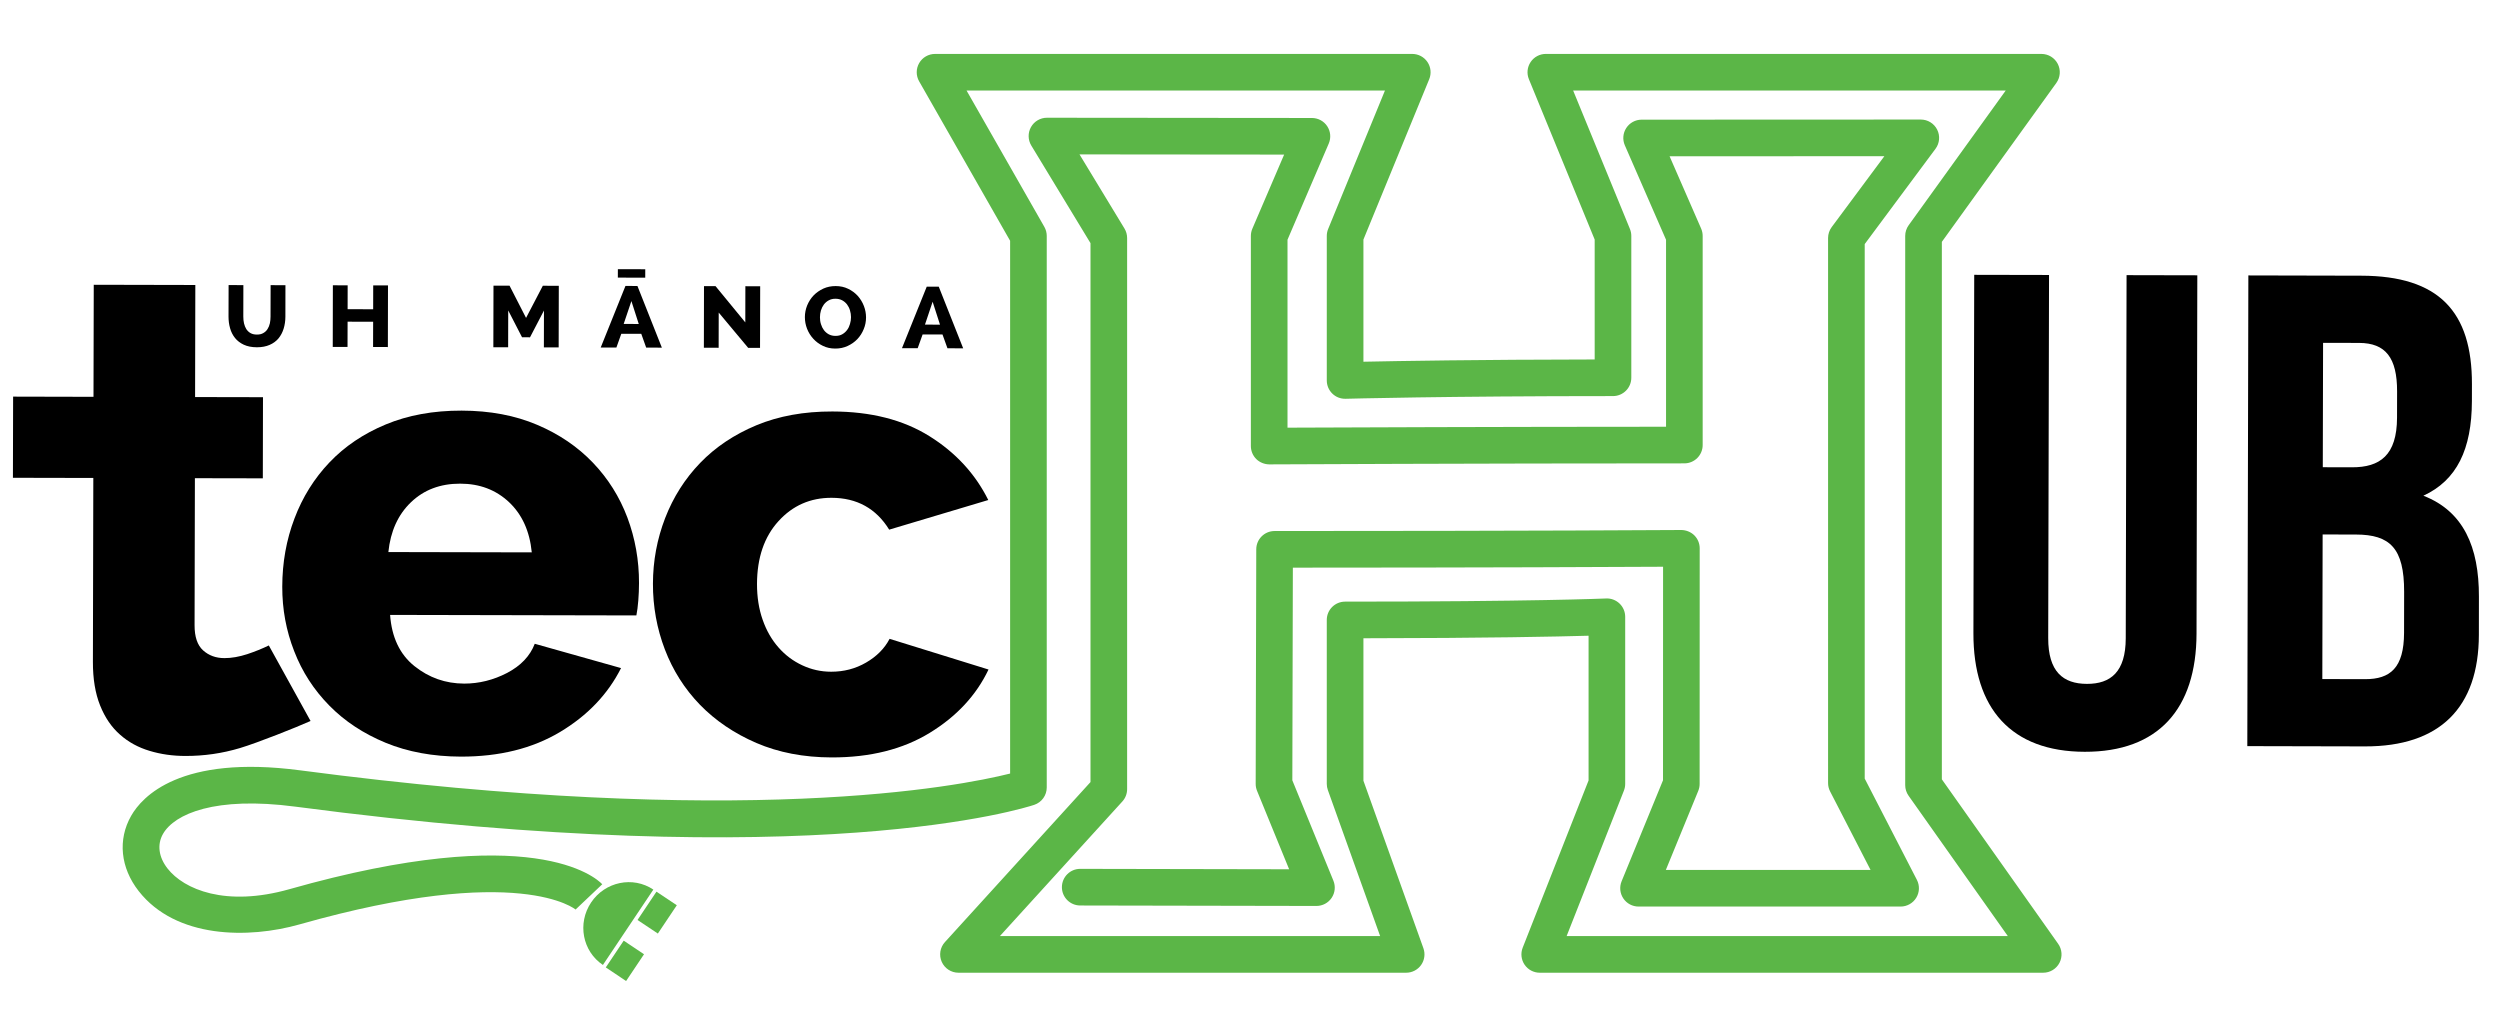 <?xml version="1.0" encoding="utf-8"?>
<!-- Generator: Adobe Illustrator 16.0.4, SVG Export Plug-In . SVG Version: 6.00 Build 0)  -->
<!DOCTYPE svg PUBLIC "-//W3C//DTD SVG 1.1//EN" "http://www.w3.org/Graphics/SVG/1.1/DTD/svg11.dtd">
<svg version="1.1" id="Layer_1" xmlns="http://www.w3.org/2000/svg" xmlns:xlink="http://www.w3.org/1999/xlink" x="0px" y="0px"
	 width="800px" height="331.325px" viewBox="0 0 800 331.325" enable-background="new 0 0 800 331.325" xml:space="preserve">
<g>
	<path fill="#5BB647" d="M653.827,311.27H492.714c-1.938,0-3.753-0.96-4.844-2.562c-1.092-1.603-1.32-3.642-0.609-5.446
		l21.083-53.526v-46.304c-9.939,0.282-32.564,0.769-72.048,0.812v45.586l19.193,53.604c0.644,1.795,0.373,3.79-0.725,5.352
		c-1.1,1.559-2.887,2.485-4.792,2.485H306.713c-2.32,0-4.423-1.367-5.361-3.491c-0.938-2.122-0.536-4.599,1.025-6.313l46.583-51.204
		V77.805l-18.946-31.229c-1.098-1.811-1.134-4.074-0.094-5.918c1.038-1.843,2.99-2.983,5.105-2.983c0.002,0,0.004,0,0.006,0
		l84.792,0.08c1.969,0.002,3.806,0.993,4.889,2.638c1.082,1.645,1.268,3.724,0.491,5.534l-13.201,30.775v60.151
		c17.048-0.076,68.544-0.283,121.132-0.298V76.722l-13.188-30.225c-0.789-1.811-0.613-3.899,0.471-5.553
		c1.082-1.654,2.924-2.651,4.9-2.652l89.339-0.037h0.002c2.215,0,4.242,1.249,5.235,3.227c0.996,1.979,0.79,4.352-0.53,6.129
		l-22.655,30.493v171.048l16.696,32.401c0.938,1.816,0.859,3.99-0.206,5.734c-1.064,1.746-2.961,2.812-5.005,2.812h-83.857
		c-1.954,0-3.78-0.973-4.867-2.598c-1.09-1.621-1.298-3.68-0.556-5.487l13.249-32.324l0.021-68.333
		c-14.723,0.082-56.38,0.278-118.469,0.291l-0.168,68.052l13.142,32.125c0.739,1.809,0.53,3.868-0.562,5.49
		c-1.09,1.618-2.912,2.589-4.862,2.589c-0.004,0-0.008,0-0.012,0l-75.591-0.148c-3.237-0.006-5.857-2.636-5.851-5.872
		c0.007-3.234,2.629-5.851,5.862-5.851c0.004,0,0.006,0,0.01,0l66.842,0.132l-10.27-25.1c-0.289-0.707-0.439-1.467-0.436-2.233
		l0.186-75.06c0.008-3.23,2.631-5.846,5.862-5.846c81.646,0,129.662-0.324,130.137-0.328c1.502,0.016,3.062,0.603,4.171,1.703
		c1.107,1.102,1.73,2.598,1.73,4.16l-0.022,75.387c0,0.761-0.149,1.518-0.438,2.221l-10.375,25.308h65.509l-12.943-25.119
		c-0.429-0.829-0.651-1.749-0.651-2.684V76.167c0-1.26,0.405-2.485,1.156-3.496l16.856-22.689l-68.728,0.029l10.099,23.144
		c0.321,0.739,0.488,1.537,0.488,2.344v66.916c0,3.237-2.623,5.861-5.861,5.861c-65.969,0-132.164,0.322-132.825,0.326
		c-1.475-0.005-3.059-0.607-4.164-1.707c-1.105-1.1-1.727-2.595-1.727-4.155V75.498c0-0.794,0.162-1.581,0.475-2.311l10.173-23.717
		l-65.485-0.062l14.389,23.719c0.556,0.917,0.85,1.968,0.85,3.041v176.361c0,1.46-0.544,2.866-1.526,3.944l-39.188,43.075h121.678
		l-16.73-46.724c-0.228-0.636-0.344-1.303-0.344-1.977v-52.461c0-3.238,2.624-5.861,5.861-5.861c59.807,0,83.284-1,83.514-1.01
		c1.59-0.084,3.153,0.516,4.31,1.622c1.154,1.104,1.809,2.636,1.809,4.233v53.477c0,0.734-0.14,1.463-0.408,2.148l-18.335,46.552
		h141.18l-31.759-44.914c-0.701-0.991-1.076-2.173-1.076-3.386V75.497c0-1.23,0.387-2.429,1.107-3.427l31.047-43.089l-138.414-0.006
		l18.174,44.299c0.29,0.706,0.438,1.461,0.438,2.225v45.388c0,3.237-2.624,5.861-5.862,5.861c-53.688,0-85.249,0.854-85.562,0.862
		c-1.646,0.027-3.115-0.555-4.248-1.658c-1.136-1.104-1.775-2.618-1.775-4.201V75.499c0-0.763,0.148-1.519,0.439-2.225
		l18.173-44.293h-133.88l24.885,43.611c0.505,0.885,0.771,1.886,0.771,2.905v176.492c0,2.519-1.611,4.757-3.999,5.558
		c-2.777,0.93-69.93,22.545-236.479,0.578c-25.603-3.379-38.649,2.296-42.324,8.731c-1.933,3.384-1.402,7.419,1.458,11.071
		c5.223,6.672,18.574,12.401,39.015,6.606c77.815-22.072,98.041-3.739,100.091-1.573l-8.509,8.062l0.155,0.156
		c-0.171-0.156-18.035-15.36-88.538,4.632c-16.269,4.614-39.506,4.593-51.445-10.659c-5.856-7.48-6.756-16.494-2.405-24.11
		c3.459-6.06,15.653-19.601,54.035-14.541c141.625,18.684,210.661,5.185,227.223,1.034V77.051l-29.116-51.027
		c-1.035-1.814-1.027-4.042,0.022-5.849s2.979-2.917,5.067-2.917h152.714c1.954,0,3.78,0.974,4.867,2.596
		c1.09,1.623,1.298,3.682,0.556,5.49l-21.053,51.311v39.097c11.032-0.233,36.807-0.68,74.002-0.723V76.654l-21.053-51.315
		c-0.742-1.808-0.533-3.867,0.556-5.489c1.088-1.623,2.913-2.597,4.867-2.597l158.602,0.006c2.201,0,4.215,1.232,5.217,3.19
		c1.004,1.958,0.824,4.313-0.461,6.098l-36.635,50.842v171.998l37.222,52.638c1.266,1.79,1.427,4.136,0.421,6.079
		C658.025,310.048,656.018,311.27,653.827,311.27z"/>
</g>
<path d="M655.691,87.994l-0.262,116.195c-0.021,10.755,4.761,14.634,12.382,14.651c7.614,0.021,12.404-3.838,12.428-14.593
	l0.263-116.199l22.641,0.049l-0.254,114.688c-0.062,24.102-12.271,37.838-35.78,37.788c-23.518-0.049-35.675-13.846-35.615-37.949
	l0.258-114.679L655.691,87.994z"/>
<path d="M791.02,122.937l-0.011,5.378c-0.036,15.498-4.847,25.387-15.527,30.315c12.832,4.972,17.815,16.388,17.773,32.315
	l-0.016,12.257c-0.058,23.242-12.497,35.7-36.441,35.646l-37.657-0.088l0.336-150.624l36.132,0.085
	C780.421,88.272,791.076,99.698,791.02,122.937 M743.385,109.709l-0.092,39.803l9.346,0.022c8.936,0.029,14.384-3.838,14.412-15.888
	l0.018-8.392c0.024-10.758-3.671-15.497-12.149-15.52L743.385,109.709z M743.243,171.029l-0.099,46.27l13.697,0.033
	c8.062,0.017,12.423-3.627,12.457-14.829l0.024-13.126c0.028-13.978-4.535-18.302-15.42-18.324L743.243,171.029z"/>
<path d="M99.38,230.714c-4.473,2.005-16.891,6.957-22.581,8.663c-5.691,1.707-11.521,2.551-17.475,2.529
	c-4.063,0-7.891-0.549-11.462-1.631c-3.6-1.078-6.753-2.788-9.442-5.178c-2.708-2.361-4.836-5.482-6.387-9.361
	c-1.545-3.855-2.316-8.508-2.301-13.941l0.133-58.846l-25.728-0.055l0.062-25.972l25.721,0.061L30,91.125l32.506,0.072l-0.077,35.86
	l21.727,0.045l-0.053,25.964l-21.738-0.043l-0.102,47.022c-0.014,3.739,0.898,6.418,2.721,8.066c1.831,1.646,4.094,2.48,6.806,2.484
	c2.292,0.011,4.736-0.429,7.312-1.261c2.571-0.857,4.874-1.794,6.915-2.792L99.38,230.714z"/>
<path d="M147.475,242.12c-8.942-0.031-16.96-1.504-24.052-4.425c-7.111-2.936-13.126-6.899-18.058-11.929
	c-4.943-5.021-8.684-10.806-11.227-17.396c-2.572-6.565-3.833-13.447-3.814-20.629c0.016-7.718,1.305-14.99,3.907-21.825
	c2.572-6.823,6.316-12.815,11.195-17.944c4.891-5.14,10.9-9.191,18.018-12.15c7.104-2.958,15.207-4.442,24.278-4.424
	c9.073,0.02,17.126,1.543,24.152,4.537c7.047,2.987,12.988,7.03,17.86,12.127c4.861,5.08,8.54,10.947,11.04,17.586
	c2.482,6.654,3.727,13.63,3.71,20.938c-0.004,1.896-0.083,3.765-0.225,5.573c-0.145,1.831-0.349,3.435-0.617,4.777l-78.811-0.166
	c0.523,7.175,3.111,12.633,7.772,16.369c4.673,3.741,9.976,5.596,15.946,5.612c4.729,0.004,9.308-1.128,13.727-3.415
	c4.39-2.309,7.34-5.401,8.846-9.33l27.611,7.781c-4.229,8.39-10.75,15.212-19.559,20.473
	C170.368,239.518,159.795,242.139,147.475,242.12 M170.168,176.757c-0.664-6.78-3.094-12.123-7.277-16.069
	c-4.192-3.94-9.401-5.914-15.624-5.918c-6.371-0.016-11.621,1.978-15.764,5.954c-4.144,3.979-6.542,9.288-7.225,15.933
	L170.168,176.757z"/>
<path d="M208.941,186.793c0.016-7.312,1.323-14.31,3.906-21.011c2.592-6.697,6.327-12.583,11.206-17.645
	c4.889-5.067,10.897-9.091,18.008-12.057c7.121-2.958,15.203-4.424,24.295-4.405c12.312,0.022,22.66,2.652,31.047,7.893
	c8.381,5.228,14.67,12.044,18.846,20.442l-31.71,9.48c-4.176-6.775-10.327-10.174-18.458-10.193
	c-6.765-0.01-12.435,2.473-16.974,7.48c-4.549,4.989-6.841,11.69-6.868,20.083c-0.005,4.213,0.598,8.036,1.814,11.482
	c1.213,3.469,2.902,6.399,5.071,8.853c2.145,2.442,4.678,4.345,7.598,5.701c2.907,1.368,5.985,2.052,9.236,2.056
	c4.059,0.008,7.787-0.957,11.171-2.922c3.381-1.951,5.913-4.483,7.54-7.601l31.656,9.82c-3.931,8.258-10.217,15.016-18.828,20.272
	c-8.6,5.261-19.073,7.883-31.386,7.858c-8.947-0.022-16.964-1.569-24.071-4.628c-7.1-3.067-13.11-7.149-18.052-12.224
	c-4.937-5.106-8.668-10.994-11.235-17.708C210.199,201.122,208.927,194.108,208.941,186.793"/>
<path d="M82.209,107.063c0.809,0.004,1.491-0.144,2.047-0.482c0.565-0.317,1.019-0.735,1.356-1.283
	c0.351-0.537,0.589-1.147,0.751-1.841c0.141-0.691,0.208-1.408,0.208-2.132l0.025-10.074l4.746,0.012l-0.017,10.065
	c-0.002,1.374-0.194,2.661-0.561,3.842c-0.359,1.183-0.909,2.218-1.643,3.115c-0.743,0.883-1.69,1.583-2.842,2.081
	c-1.149,0.505-2.505,0.763-4.08,0.763c-1.65-0.008-3.025-0.285-4.184-0.818c-1.15-0.545-2.095-1.258-2.813-2.159
	c-0.723-0.906-1.25-1.937-1.579-3.129c-0.339-1.186-0.499-2.426-0.497-3.73l0.026-10.069l4.727,0.012l-0.021,10.07
	c-0.002,0.76,0.072,1.492,0.225,2.173c0.162,0.684,0.409,1.297,0.738,1.836c0.361,0.532,0.794,0.968,1.341,1.272
	C80.727,106.913,81.4,107.063,82.209,107.063"/>
<polygon points="124.158,91.327 124.117,111.051 119.385,111.041 119.406,102.958 111.23,102.941 111.208,111.026 106.48,111.012 
	106.518,91.292 111.25,91.304 111.238,98.938 119.412,98.966 119.427,91.32 "/>
<polygon points="174.041,111.162 174.069,99.366 169.604,107.937 167.055,107.928 162.633,99.343 162.606,111.134 157.873,111.126 
	157.916,91.406 163.051,91.418 168.336,101.731 173.703,91.443 178.816,91.452 178.772,111.171 "/>
<path d="M192.229,111.203l7.916-19.697l3.835,0.008l7.816,19.733l-5.018-0.009l-1.573-4.412l-6.391-0.014l-1.569,4.403
	L192.229,111.203z M197.717,86.14l8.766,0.017l-0.006,2.7l-8.769-0.021L197.717,86.14z M202.046,96.343l-2.468,7.319l4.823,0.013
	L202.046,96.343z"/>
<polygon points="229.988,100.023 229.967,111.286 225.239,111.276 225.279,91.566 228.975,91.571 238.497,103.168 238.52,91.594 
	243.259,91.605 243.213,111.313 239.413,111.309 "/>
<path d="M267.284,111.541c-1.451,0.002-2.774-0.287-3.964-0.87c-1.198-0.575-2.221-1.332-3.069-2.27
	c-0.867-0.945-1.524-2.01-1.996-3.207c-0.469-1.209-0.693-2.451-0.693-3.732c0-1.294,0.254-2.541,0.74-3.75
	c0.503-1.2,1.177-2.257,2.061-3.187c0.88-0.899,1.927-1.623,3.109-2.174c1.208-0.549,2.53-0.813,3.951-0.809
	c1.477,0.002,2.798,0.294,3.983,0.876c1.193,0.567,2.222,1.337,3.07,2.261c0.85,0.961,1.514,2.041,1.973,3.241
	c0.466,1.208,0.684,2.43,0.684,3.674c-0.005,1.29-0.24,2.54-0.749,3.74c-0.486,1.214-1.171,2.266-2.028,3.18
	c-0.877,0.914-1.924,1.652-3.122,2.201C270.027,111.27,268.723,111.546,267.284,111.541 M262.386,101.532
	c-0.004,0.752,0.094,1.489,0.326,2.209c0.215,0.717,0.529,1.348,0.941,1.899c0.418,0.566,0.942,0.999,1.562,1.348
	c0.631,0.33,1.341,0.501,2.138,0.498c0.838,0.004,1.566-0.164,2.167-0.518c0.626-0.355,1.135-0.814,1.553-1.383
	c0.426-0.556,0.719-1.201,0.918-1.9c0.221-0.715,0.33-1.448,0.33-2.192c0.003-0.752-0.117-1.492-0.335-2.204
	c-0.216-0.721-0.537-1.341-0.951-1.892c-0.426-0.541-0.948-0.984-1.558-1.309c-0.612-0.318-1.333-0.493-2.12-0.487
	c-0.824-0.008-1.542,0.165-2.166,0.512c-0.616,0.328-1.128,0.786-1.552,1.335c-0.408,0.561-0.716,1.184-0.944,1.904
	C262.492,100.071,262.382,100.784,262.386,101.532"/>
<path d="M288.633,111.419l7.927-19.695l3.843,0.01l7.812,19.726l-5.028-0.008l-1.586-4.413l-6.366-0.016l-1.577,4.408
	L288.633,111.419z M298.441,96.559l-2.452,7.317l4.811,0.012L298.441,96.559z"/>
<path fill="#5BB647" d="M189.15,288.801c4.457-6.673,13.376-8.521,19.921-4.134l-16.141,24.118
	C186.389,304.413,184.691,295.464,189.15,288.801"/>
<polygon fill="#5BB647" points="204.007,294.397 210.513,298.739 216.58,289.678 210.068,285.333 "/>
<rect x="196.097" y="302.259" transform="matrix(-0.831 -0.556 0.556 -0.831 195.253 674.134)" fill="#5BB647" width="7.821" height="10.309"/>
</svg>
